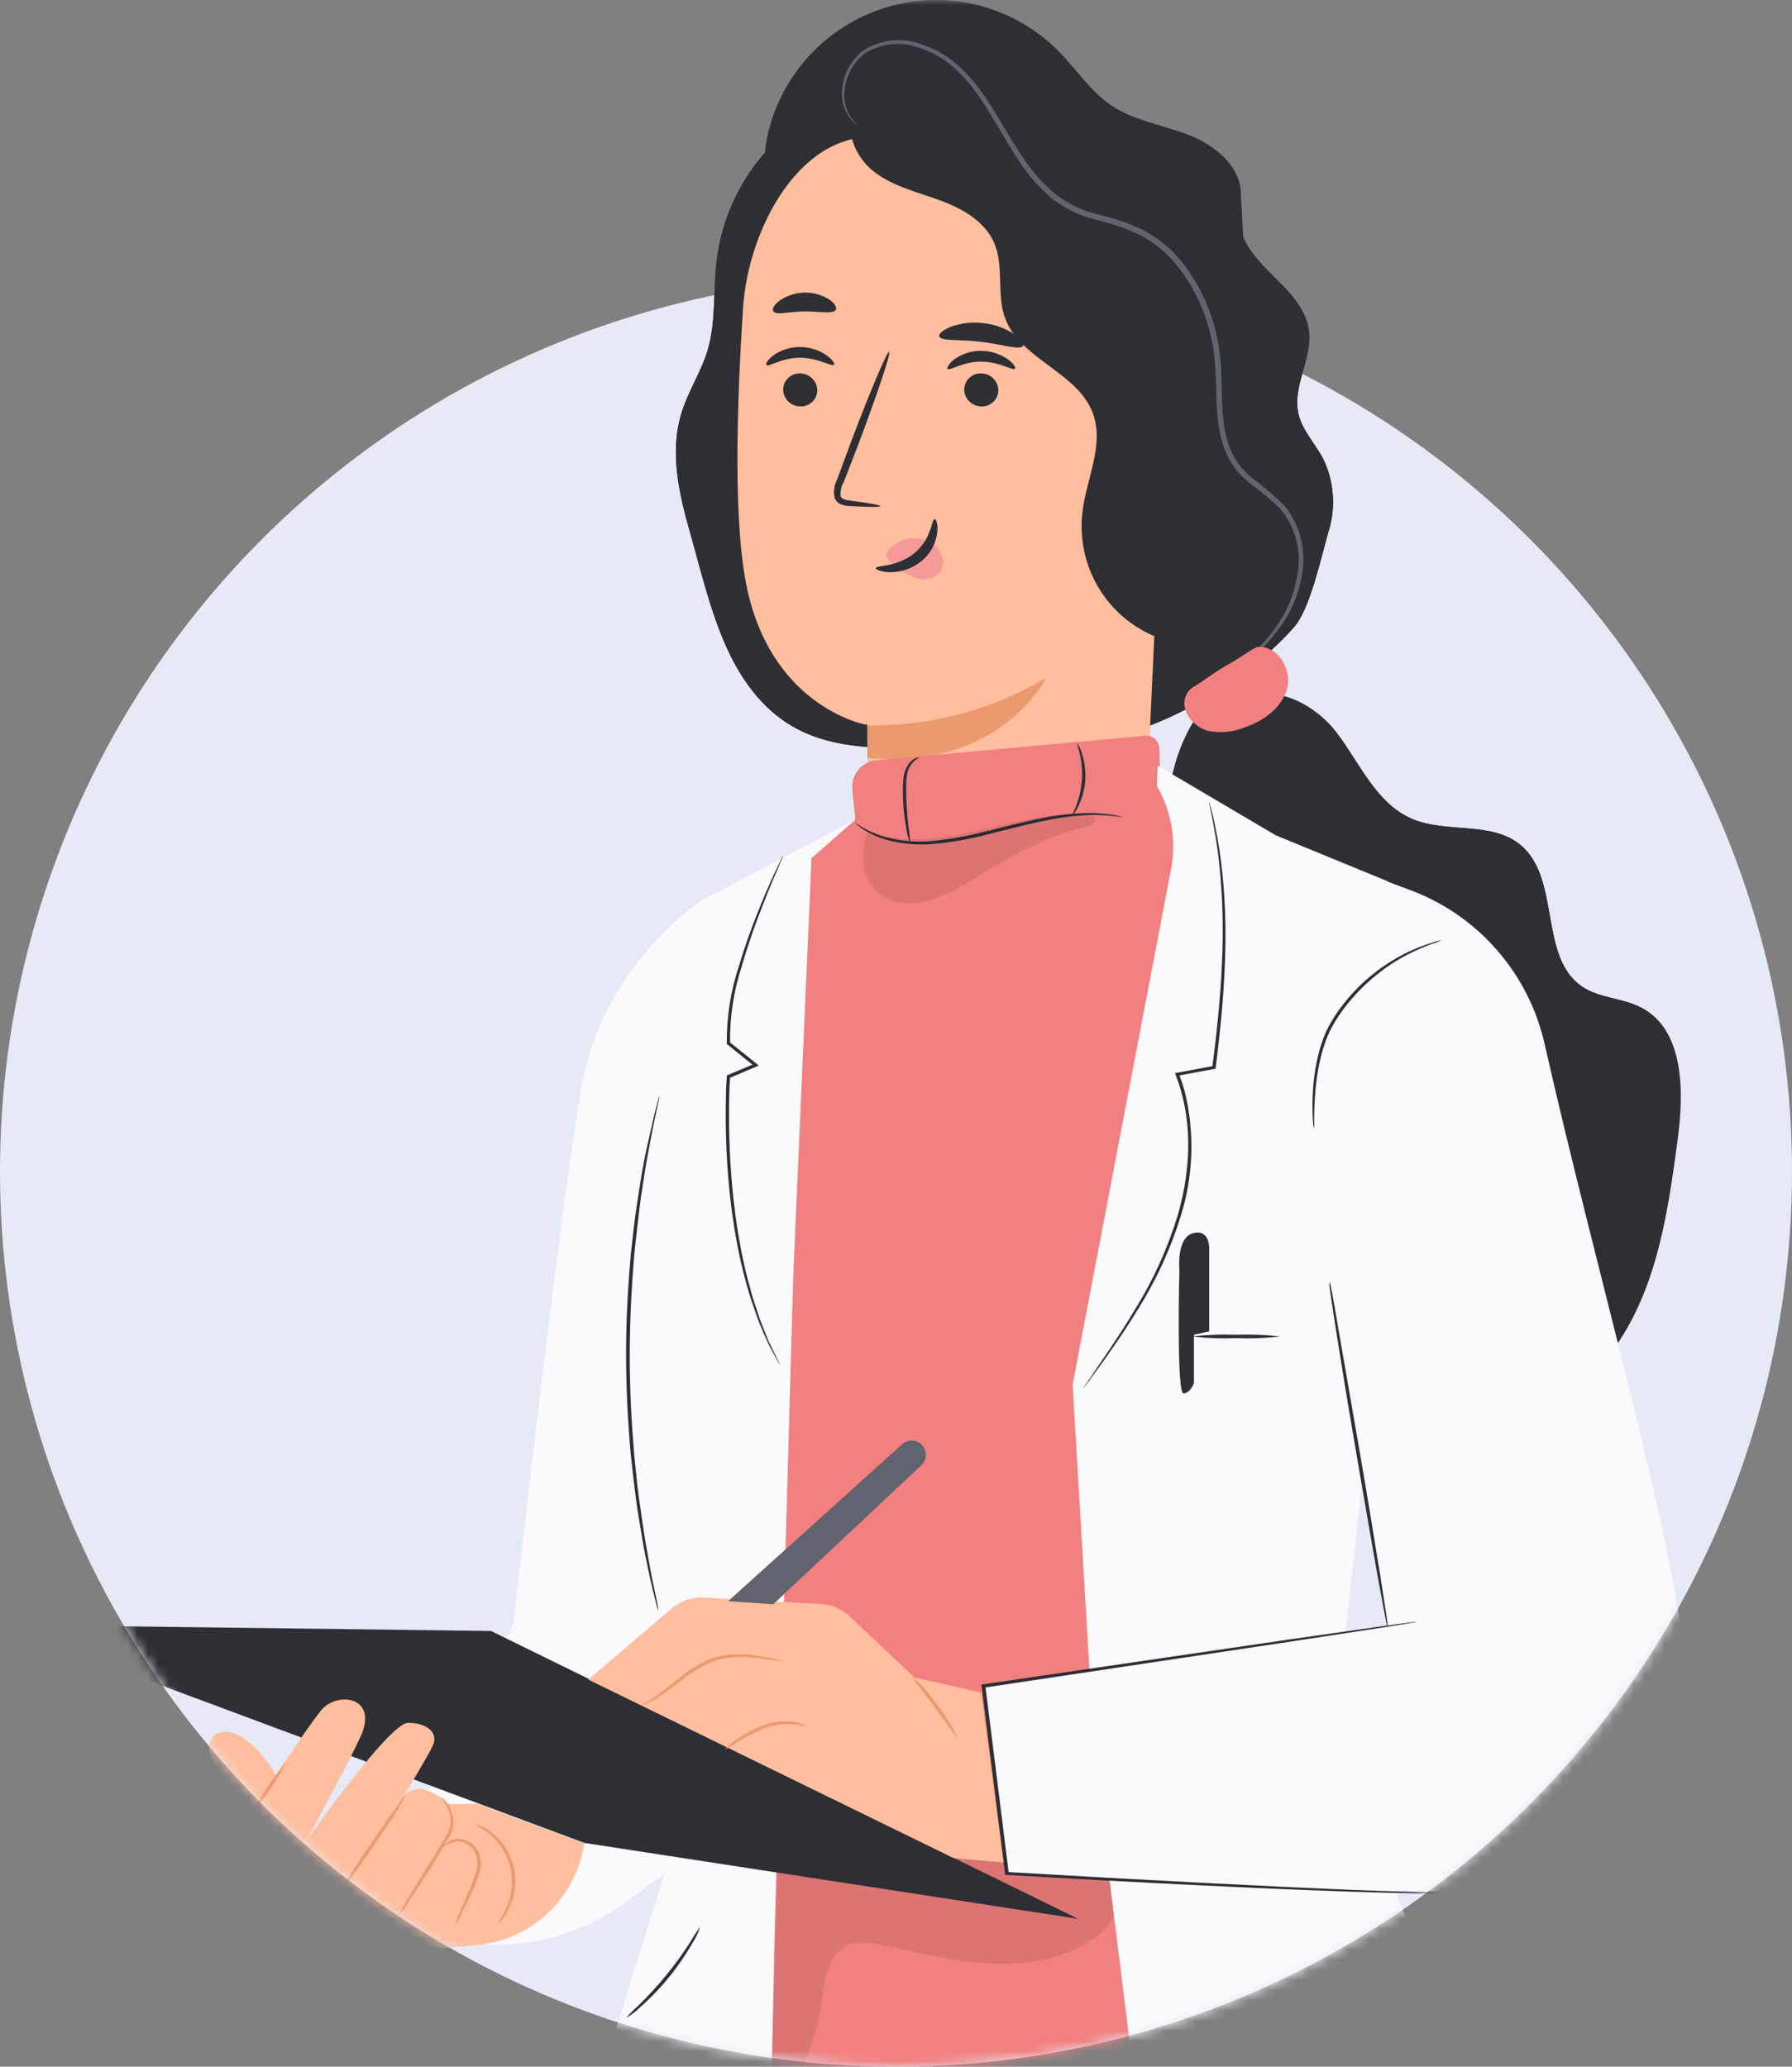<svg width="176" height="203" viewBox="0 0 176 203" fill="none" xmlns="http://www.w3.org/2000/svg">
<rect x="0" y="0" width="176" height="203" fill="#808080" stroke="none"/>
<ellipse cx="88" cy="115.083" rx="88" ry="87.917" fill="#E6EAF7"/>
<mask id="mask0" style="mask-type:alpha" maskUnits="userSpaceOnUse" x="0" y="27" width="176" height="176">
<ellipse cx="88" cy="115.083" rx="88" ry="87.917" fill="white"/>
</mask>
<g mask="url(#mask0)">
<path d="M121.88 19.213C121.956 16.439 119.413 14.301 116.82 13.283C114.226 12.264 111.405 11.883 109.115 10.337C107.091 8.962 105.731 6.824 104.017 5.081C101.901 2.925 99.254 1.374 96.346 0.586C93.438 -0.201 90.374 -0.195 87.469 0.602C84.564 1.399 81.922 2.96 79.814 5.123C77.707 7.287 76.209 9.976 75.476 12.914C74.495 16.858 75.166 21.522 78.259 24.15C81.852 27.192 87.172 26.517 91.77 25.569C96.369 24.621 101.581 23.66 105.421 26.403C107.736 28.044 109.064 30.71 110.481 33.179C111.898 35.648 113.644 38.161 116.351 39.09C119.059 40.019 122.677 38.416 122.772 35.571" fill="#F28080"/>
<path d="M121.697 20.734C121.393 23.056 123.063 25.137 124.727 26.778C126.391 28.42 128.269 30.157 128.567 32.505C128.908 35.222 126.935 37.894 127.51 40.573C127.871 42.272 129.187 43.576 129.984 45.122C131.04 47.347 131.214 49.893 130.471 52.242C129.787 54.584 128.693 59.807 127.074 61.627C122.602 66.654 115.485 70.993 108.951 72.501C102.417 74.009 95.623 74.022 88.931 73.608C83.453 73.271 77.146 73.526 72.579 65.941C70.213 62.009 69.043 56.792 67.791 52.376C66.703 48.558 65.766 44.505 66.892 40.713C67.525 38.511 68.872 36.545 69.517 34.35C70.327 31.589 70.03 28.624 70.353 25.779C70.705 22.668 71.791 19.686 73.52 17.082C75.249 14.477 77.572 12.326 80.294 10.807C83.016 9.288 86.06 8.444 89.172 8.347C92.284 8.25 95.374 8.902 98.185 10.248" fill="#2D2F34"/>
<path d="M72.977 30.259C73.489 22.35 78.721 12.653 86.558 13.506L111.013 19.779C112.16 19.906 113.219 20.46 113.981 21.333C114.743 22.206 115.153 23.333 115.13 24.494L112.379 83.846L112.55 83.878C112.55 83.878 106.977 100.618 90.802 95.509C87.595 94.491 86.128 90.966 85.495 87.333H85.331C85.331 86.9 85.331 86.499 85.331 86.06C85.016 83.354 84.984 80.623 85.236 77.91C85.192 73.119 85.198 71.159 85.192 71.203C85.185 71.248 75.147 69.498 73.097 56.308C72.053 49.799 72.408 39.046 72.977 30.259Z" fill="#FFBE9D"/>
<path d="M76.918 38.206C76.911 38.646 77.076 39.072 77.377 39.392C77.679 39.712 78.093 39.901 78.531 39.917C78.745 39.935 78.96 39.909 79.164 39.841C79.368 39.774 79.556 39.666 79.719 39.525C79.88 39.383 80.013 39.21 80.108 39.017C80.202 38.823 80.258 38.612 80.27 38.397C80.276 37.955 80.109 37.529 79.807 37.209C79.504 36.89 79.09 36.701 78.651 36.685C78.438 36.667 78.223 36.693 78.019 36.761C77.816 36.828 77.628 36.936 77.466 37.078C77.305 37.219 77.173 37.392 77.079 37.586C76.985 37.78 76.93 37.99 76.918 38.206Z" fill="#2D2F34"/>
<path d="M75.28 35.858C75.489 36.081 76.766 35.132 78.576 35.139C80.385 35.145 81.738 36.061 81.909 35.839C82.004 35.743 81.789 35.342 81.213 34.922C80.434 34.372 79.503 34.08 78.55 34.089C77.609 34.081 76.689 34.375 75.925 34.929C75.368 35.361 75.172 35.756 75.28 35.858Z" fill="#2D2F34"/>
<path d="M94.699 38.206C94.694 38.647 94.86 39.073 95.162 39.393C95.465 39.712 95.88 39.901 96.318 39.917C96.532 39.935 96.747 39.909 96.95 39.841C97.154 39.774 97.342 39.666 97.503 39.524C97.665 39.383 97.797 39.21 97.891 39.016C97.985 38.822 98.04 38.612 98.052 38.397C98.058 37.956 97.893 37.53 97.592 37.21C97.29 36.89 96.876 36.701 96.438 36.685C96.224 36.667 96.009 36.692 95.805 36.759C95.6 36.826 95.411 36.934 95.249 37.075C95.087 37.217 94.955 37.39 94.86 37.584C94.766 37.779 94.711 37.99 94.699 38.206Z" fill="#2D2F34"/>
<path d="M93.067 36.233C93.275 36.456 94.553 35.514 96.362 35.52C98.171 35.527 99.493 36.443 99.69 36.22C99.784 36.119 99.576 35.724 98.994 35.298C98.212 34.752 97.282 34.461 96.331 34.464C95.391 34.459 94.473 34.756 93.712 35.31C93.155 35.737 92.966 36.163 93.067 36.233Z" fill="#2D2F34"/>
<path d="M86.47 49.716C86.47 49.614 85.356 49.417 83.534 49.175C83.073 49.13 82.636 49.035 82.554 48.717C82.517 48.237 82.628 47.757 82.87 47.343L84.243 43.805C86.141 38.772 87.532 34.63 87.33 34.56C87.127 34.49 85.432 38.498 83.534 43.538C83.071 44.776 82.632 45.962 82.219 47.094C81.925 47.653 81.838 48.297 81.972 48.914C82.039 49.078 82.142 49.224 82.274 49.342C82.405 49.46 82.562 49.547 82.731 49.595C82.987 49.666 83.25 49.704 83.516 49.709C85.325 49.811 86.463 49.824 86.47 49.716Z" fill="#2D2F34"/>
<path d="M85.173 71.254C91.346 71.362 97.428 69.743 102.739 66.577C102.739 66.577 98.311 75.695 85.186 74.436L85.173 71.254Z" fill="#EB996E"/>
<path d="M87.229 54.106C87.573 53.671 88.023 53.331 88.534 53.12C89.046 52.908 89.602 52.831 90.151 52.897C90.551 52.933 90.94 53.05 91.293 53.242C91.647 53.433 91.958 53.695 92.207 54.011C92.445 54.315 92.585 54.685 92.609 55.072C92.632 55.458 92.539 55.843 92.34 56.174C92.051 56.503 91.669 56.736 91.246 56.843C90.823 56.95 90.377 56.925 89.968 56.772C89.115 56.465 88.33 55.992 87.659 55.379C87.455 55.237 87.28 55.055 87.147 54.844C87.083 54.742 87.049 54.624 87.049 54.504C87.049 54.383 87.083 54.265 87.147 54.163" fill="#F28080"/>
<path d="M91.79 50.988C91.499 50.988 91.493 52.948 89.804 54.342C88.115 55.735 86.008 55.519 86.008 55.799C86.008 55.92 86.476 56.181 87.356 56.206C88.506 56.226 89.626 55.836 90.518 55.105C91.374 54.404 91.925 53.395 92.055 52.293C92.144 51.466 91.929 50.976 91.79 50.988Z" fill="#2D2F34"/>
<path d="M92.251 33.045C92.428 33.542 94.237 33.313 96.356 33.574C98.476 33.834 100.196 34.42 100.481 33.981C100.607 33.771 100.31 33.3 99.614 32.823C98.7 32.219 97.654 31.848 96.565 31.741C95.48 31.605 94.379 31.732 93.352 32.11C92.574 32.428 92.182 32.81 92.251 33.045Z" fill="#2D2F34"/>
<path d="M75.956 30.589C76.279 31.003 77.525 30.589 79.024 30.589C80.523 30.589 81.788 30.869 82.086 30.443C82.212 30.233 82.01 29.807 81.453 29.425C80.71 28.953 79.844 28.714 78.965 28.739C78.086 28.764 77.235 29.052 76.519 29.565C75.994 29.966 75.805 30.392 75.956 30.589Z" fill="#2D2F34"/>
<path d="M120.166 63.167C118.355 63.534 116.483 63.463 114.705 62.958C112.927 62.453 111.294 61.53 109.941 60.265C108.588 59 107.554 57.429 106.924 55.682C106.294 53.935 106.087 52.062 106.319 50.219C106.724 46.98 108.463 43.684 107.344 40.617C105.87 36.564 100.221 35.317 98.722 31.27C97.849 28.923 98.633 26.18 97.647 23.871C96.717 21.701 94.452 20.454 92.245 19.652C90.037 18.85 87.678 18.297 85.824 16.852C83.971 15.408 82.82 12.672 84.015 10.642C93.805 11.822 103.42 14.171 112.657 17.642C114.802 18.443 117.047 19.41 118.312 21.326C119.653 23.349 119.577 25.964 119.476 28.395L117.825 63.911" fill="#2D2F34"/>
<path d="M119.343 67.697C119.343 67.697 119.425 67.659 119.558 67.563L120.14 67.118C120.646 66.717 121.405 66.125 122.31 65.305C123.442 64.325 124.474 63.233 125.39 62.047C126.644 60.469 127.488 58.601 127.845 56.613C128.096 55.404 128.075 54.153 127.783 52.953C127.49 51.752 126.934 50.633 126.156 49.678C125.205 48.727 124.184 47.851 123.101 47.056C122.01 46.225 121.182 45.093 120.716 43.798C119.748 41.113 120.178 38.002 119.805 34.821C119.434 31.502 118.146 28.354 116.086 25.735C115.024 24.415 113.701 23.332 112.202 22.553C110.73 21.88 109.193 21.36 107.616 21.001C106.147 20.629 104.774 19.948 103.586 19.003C102.47 18.062 101.487 16.973 100.664 15.764C99.019 13.41 97.798 10.903 96.236 8.81C95.496 7.785 94.628 6.859 93.655 6.055C92.742 5.317 91.705 4.748 90.594 4.375C89.644 4.01 88.623 3.874 87.612 3.975C86.601 4.077 85.627 4.414 84.768 4.96C84.164 5.432 83.667 6.028 83.31 6.708C82.953 7.388 82.745 8.137 82.699 8.905C82.621 9.878 82.902 10.845 83.49 11.622C83.641 11.819 83.82 11.993 84.021 12.137C84.086 12.194 84.159 12.241 84.236 12.277C84.183 12.211 84.124 12.149 84.059 12.093C83.879 11.933 83.72 11.751 83.585 11.552C83.068 10.781 82.843 9.848 82.952 8.924C83.012 8.198 83.224 7.493 83.574 6.854C83.924 6.216 84.404 5.66 84.983 5.221C85.802 4.722 86.726 4.421 87.681 4.342C88.636 4.262 89.596 4.406 90.486 4.763C91.546 5.13 92.534 5.684 93.402 6.398C94.334 7.193 95.167 8.099 95.882 9.096C97.4 11.151 98.595 13.658 100.265 16.095C101.109 17.352 102.122 18.485 103.276 19.461C104.501 20.437 105.918 21.141 107.432 21.529C108.975 21.883 110.478 22.395 111.917 23.056C113.349 23.806 114.611 24.846 115.624 26.11C117.621 28.64 118.875 31.681 119.242 34.891C119.628 37.964 119.185 41.126 120.216 43.983C120.714 45.361 121.591 46.569 122.746 47.463C123.813 48.236 124.821 49.087 125.764 50.008C126.506 50.909 127.039 51.964 127.324 53.098C127.608 54.232 127.637 55.416 127.408 56.562C127.085 58.492 126.294 60.313 125.106 61.862C124.214 63.048 123.217 64.149 122.126 65.152C121.235 65.992 120.513 66.609 120.033 67.061C119.79 67.258 119.56 67.471 119.343 67.697Z" fill="#5F646F"/>
<path d="M121.741 69.338C124.435 66.717 129.034 68.995 131.299 71.998C133.563 75.001 135.163 78.883 138.598 80.397C142.033 81.911 146.492 80.607 149.352 83.012C153.324 86.333 151.091 94.026 155.393 96.915C157.094 98.06 159.346 98.022 161.168 98.963C165.463 101.19 165.412 107.286 164.748 112.103C163.843 118.879 162.819 125.878 159.112 131.604C155.405 137.331 148.188 141.333 141.774 139.132C135.606 137.013 132.437 130.319 129.926 124.268C126.459 115.878 122.989 107.507 119.514 99.154C117.509 94.312 115.478 89.394 114.827 84.189C114.175 78.984 115.048 73.373 118.344 69.288" fill="#2D2F34"/>
<path d="M123.468 63.561C125.422 63.326 126.921 65.737 126.403 67.653C125.884 69.568 124.062 70.834 122.196 71.47C121.166 71.882 120.047 72.011 118.951 71.846C118.404 71.76 117.888 71.531 117.456 71.181C117.024 70.832 116.691 70.374 116.491 69.854C116.285 69.406 116.265 68.894 116.433 68.43C116.601 67.967 116.945 67.589 117.389 67.379C118.654 66.571 119.432 65.935 120.45 65.368C122.006 64.509 121.912 64.395 123.468 63.529" fill="#F28080"/>
<path d="M78.41 84.781L86.014 78.984L114.675 77.139L115.826 81.008L106.502 139.52L113.859 209.332H73.875L78.41 84.781Z" fill="#F28080"/>
<g opacity="0.3">
<path opacity="0.3" d="M109.097 184.568C108.179 183.582 106.68 182.233 105.346 182.201C95.769 181.991 85.996 181.03 76.419 180.814L75.653 209.345C77.943 205.285 80.113 201.073 80.714 196.428C80.98 194.405 81.347 191.974 83.149 191.122C84.187 190.632 85.407 190.823 86.527 191.052C89.987 191.739 93.422 192.636 96.939 192.859C100.456 193.081 104.144 192.56 107.098 190.625C108.147 190.003 108.991 189.085 109.527 187.985C109.782 187.432 109.877 186.819 109.801 186.214C109.725 185.61 109.481 185.039 109.097 184.568Z" fill="black"/>
</g>
<path d="M84.609 85.964L83.718 77.597C83.681 77.247 83.714 76.892 83.815 76.555C83.915 76.217 84.082 75.903 84.304 75.631C84.527 75.358 84.801 75.133 85.111 74.969C85.421 74.804 85.76 74.702 86.109 74.671L112.486 72.272C112.655 72.259 112.825 72.28 112.985 72.334C113.146 72.388 113.294 72.474 113.42 72.587C113.547 72.7 113.65 72.837 113.723 72.99C113.797 73.144 113.838 73.311 113.846 73.481L114.144 83.438L106.502 96.476L98.652 98.989H89.05L83.528 93.059L84.609 85.964Z" fill="#F28080"/>
<path d="M110.247 80.244C109.893 80.229 109.54 80.193 109.191 80.136C108.236 80.046 107.276 80.029 106.319 80.085C104.896 80.188 103.483 80.401 102.093 80.722C100.518 81.052 98.804 81.517 96.989 81.962C95.285 82.41 93.548 82.721 91.795 82.891C90.353 83.028 88.898 82.929 87.487 82.599C86.539 82.375 85.633 81.997 84.805 81.479C84.585 81.335 84.374 81.178 84.173 81.008C84.034 80.893 83.964 80.823 83.977 80.817C83.99 80.811 84.287 81.027 84.881 81.364C85.72 81.829 86.621 82.168 87.557 82.37C88.946 82.662 90.371 82.736 91.783 82.586C93.518 82.4 95.237 82.083 96.925 81.638C98.734 81.199 100.455 80.741 102.043 80.422C103.45 80.119 104.881 79.936 106.319 79.875C107.289 79.834 108.261 79.885 109.222 80.028C109.564 80.087 109.823 80.138 110 80.181C110.158 80.206 110.253 80.232 110.247 80.244Z" fill="#2D2F34"/>
<g opacity="0.3">
<path opacity="0.3" d="M85.236 81.561C84.528 83.515 84.509 85.933 85.945 87.428C87.109 88.65 88.987 88.955 90.638 88.624C92.273 88.201 93.824 87.499 95.224 86.55C98.855 84.38 102.549 82.128 106.674 81.205C106.944 81.173 107.201 81.065 107.414 80.893C107.463 80.847 107.502 80.792 107.529 80.73C107.556 80.668 107.57 80.601 107.57 80.534C107.57 80.466 107.556 80.4 107.529 80.338C107.502 80.276 107.463 80.22 107.414 80.174C107.31 80.113 107.192 80.08 107.072 80.079C103.422 79.71 99.798 80.715 96.224 81.555C92.65 82.395 88.823 82.936 85.375 81.682" fill="black"/>
</g>
<path d="M90.277 74.403C89.906 74.607 89.594 74.906 89.373 75.269C88.955 75.943 88.981 77.088 89.012 78.323C89.082 80.798 89.487 82.777 89.392 82.777C89.207 82.374 89.086 81.945 89.031 81.504C88.831 80.455 88.715 79.391 88.683 78.323C88.66 77.731 88.673 77.138 88.721 76.548C88.757 76.049 88.913 75.566 89.177 75.141C89.357 74.854 89.613 74.623 89.917 74.473C90.138 74.384 90.271 74.384 90.277 74.403Z" fill="#2D2F34"/>
<path d="M97.248 81.676C97.255 80.325 97.192 78.974 97.058 77.629C96.755 75.409 96.021 73.722 96.122 73.684C96.362 74.009 96.544 74.373 96.66 74.76C97.005 75.669 97.249 76.615 97.387 77.579C97.524 78.544 97.552 79.521 97.469 80.493C97.463 80.897 97.388 81.297 97.248 81.676Z" fill="#F28080"/>
<path d="M105.743 72.978C105.978 73.267 106.148 73.603 106.243 73.964C106.529 74.818 106.647 75.719 106.591 76.618C106.531 77.519 106.294 78.399 105.895 79.207C105.753 79.554 105.537 79.865 105.263 80.117C105.835 79.028 106.174 77.829 106.255 76.598C106.337 75.368 106.161 74.135 105.737 72.978H105.743Z" fill="#2D2F34"/>
<path d="M68.752 88.548C68.752 88.548 59.757 94.605 57.366 105.549C55.506 114.152 50.408 159.594 50.408 159.594L41.495 177.041L47.315 190.963C52.298 191.317 57.247 189.896 61.294 186.948L65.21 184.085L72.389 173.376L68.752 88.548Z" fill="#FAFAFC"/>
<path d="M83.996 80.518L68.751 88.548L65.152 100.44L61.945 134.92L67.98 175.342L57.391 209.211L75.653 209.345L76.089 189.493L77.911 125.229L79.701 84.291L83.996 80.518Z" fill="#FAFAFC"/>
<path d="M76.615 134.092C76.507 133.939 76.412 133.777 76.33 133.609L75.571 132.203C75.255 131.566 74.939 130.79 74.553 129.887C74.369 129.428 74.211 128.926 74.028 128.398C73.844 127.87 73.642 127.31 73.484 126.712C72.048 121.946 71.099 115.068 71.301 107.483C71.301 106.898 71.346 106.319 71.384 105.74V105.638L71.478 105.6L74.148 104.467L74.11 104.747L71.441 102.59L71.384 102.546V102.482C71.358 99.876 71.768 97.284 72.598 94.815C73.269 92.569 74.002 90.635 74.648 89.044C75.293 87.453 75.856 86.213 76.254 85.373C76.457 84.946 76.615 84.622 76.722 84.412C76.774 84.299 76.836 84.19 76.906 84.087C76.875 84.207 76.831 84.322 76.773 84.431L76.349 85.417C75.982 86.27 75.451 87.523 74.831 89.12C74.211 90.717 73.503 92.652 72.858 94.891C72.059 97.332 71.668 99.888 71.7 102.457L71.637 102.348L74.312 104.493L74.521 104.665L74.274 104.773L71.605 105.905L71.706 105.765C71.668 106.332 71.643 106.911 71.624 107.496C71.428 115.049 72.332 121.895 73.705 126.642C73.851 127.246 74.047 127.8 74.218 128.328C74.388 128.856 74.54 129.365 74.724 129.823C75.097 130.726 75.356 131.522 75.685 132.145L76.381 133.577C76.47 133.743 76.549 133.915 76.615 134.092Z" fill="#2D2F34"/>
<path d="M64.646 158.233C64.589 158.07 64.54 157.904 64.501 157.736C64.412 157.376 64.292 156.892 64.14 156.286C63.982 155.649 63.805 154.886 63.628 153.989C63.451 153.092 63.217 152.08 63.04 150.916C62.863 149.751 62.622 148.523 62.452 147.174C62.281 145.825 62.11 144.375 61.952 142.854C61.673 139.8 61.49 136.434 61.49 132.896C61.49 129.358 61.699 125.993 61.983 122.945C62.154 121.424 62.3 119.973 62.508 118.625C62.717 117.276 62.901 116.022 63.103 114.883C63.305 113.744 63.52 112.72 63.736 111.816C63.951 110.913 64.102 110.143 64.261 109.519C64.419 108.896 64.533 108.431 64.627 108.075C64.664 107.904 64.713 107.736 64.773 107.572C64.761 107.746 64.733 107.919 64.691 108.088L64.387 109.545C64.248 110.181 64.077 110.951 63.919 111.855C63.761 112.758 63.533 113.763 63.362 114.928C63.192 116.092 62.97 117.314 62.812 118.663C62.654 120.012 62.477 121.456 62.319 122.97C62.053 126.018 61.863 129.371 61.85 132.903C61.838 136.434 62.028 139.781 62.281 142.828C62.439 144.343 62.565 145.794 62.755 147.136C62.945 148.479 63.116 149.738 63.299 150.877C63.483 152.016 63.679 153.047 63.837 153.951C63.995 154.854 64.159 155.63 64.299 156.26C64.438 156.89 64.526 157.355 64.596 157.717C64.631 157.887 64.648 158.06 64.646 158.233Z" fill="#2D2F34"/>
<path d="M68.771 189.27C68.592 189.816 68.344 190.336 68.031 190.816C67.347 192.014 66.567 193.153 65.696 194.221C64.828 195.29 63.871 196.284 62.837 197.192C62.429 197.594 61.972 197.942 61.477 198.229C61.849 197.799 62.251 197.395 62.679 197.02C63.655 196.069 64.578 195.064 65.443 194.011C66.301 192.951 67.1 191.845 67.835 190.696C68.113 190.199 68.426 189.723 68.771 189.27Z" fill="#2D2F34"/>
<path d="M138.845 87.561C142.048 88.813 144.896 90.837 147.14 93.456C149.383 96.074 150.953 99.206 151.711 102.578C156.702 124.695 165.235 154.116 165.374 163.616C165.539 175.705 160.314 183.976 153.425 185.504C147.998 186.712 98.823 184.002 98.823 184.002L96.52 165.55L136.372 159.652L130.919 129.059L136.315 86.607L138.845 87.561Z" fill="#FAFAFC"/>
<path d="M136.315 86.575L125.302 82.051L113.694 75.205L113.625 77.209C115.05 79.657 115.547 82.541 115.023 85.328L105.345 136.014L107.533 173.052L112.031 209.319H146.954L130.919 171.365L136.58 120.215L136.315 86.575Z" fill="#FAFAFC"/>
<path d="M146.518 185.815L146.277 185.847L145.575 185.917C144.943 185.981 144.038 185.974 142.849 186.006C140.483 186.006 137.042 185.955 132.759 185.815C124.201 185.529 112.29 184.95 98.835 184.167H98.703V184.027C98.431 181.832 98.14 179.516 97.849 177.168C97.349 173.192 96.868 169.31 96.406 165.601V165.442H96.558L126.972 160.988L135.903 159.715L138.301 159.391L138.933 159.308H139.148L138.94 159.353L138.307 159.461L135.916 159.843L127.003 161.211L96.641 165.773L96.773 165.588C97.242 169.304 97.728 173.179 98.222 177.156C98.519 179.51 98.804 181.826 99.076 184.021L98.924 183.881C112.372 184.67 124.29 185.287 132.842 185.637C137.118 185.803 140.553 185.898 142.918 185.93C144.101 185.93 145.025 185.93 145.638 185.892L146.34 185.854L146.518 185.815Z" fill="#2D2F34"/>
<path d="M130.597 125.929C130.642 126.039 130.672 126.154 130.685 126.272C130.736 126.533 130.799 126.852 130.875 127.252C131.04 128.15 131.261 129.378 131.508 130.873C132.045 133.978 132.773 138.184 133.583 142.835C134.392 147.486 135.05 151.704 135.569 154.816C135.803 156.317 135.993 157.545 136.132 158.449C136.189 158.85 136.233 159.181 136.271 159.442C136.285 159.558 136.285 159.675 136.271 159.792C136.223 159.684 136.191 159.571 136.176 159.454C136.125 159.193 136.062 158.869 135.98 158.474C135.815 157.571 135.588 156.349 135.309 154.854C134.759 151.794 134.044 147.569 133.235 142.892C132.425 138.215 131.742 133.984 131.255 130.911C131.027 129.409 130.837 128.175 130.698 127.271C130.647 126.873 130.603 126.542 130.565 126.279C130.563 126.161 130.574 126.044 130.597 125.929Z" fill="#2D2F34"/>
<path d="M118.762 78.793C118.762 78.793 118.762 78.838 118.806 78.921L118.907 79.29C118.99 79.621 119.129 80.098 119.262 80.734C119.648 82.534 119.926 84.354 120.097 86.187C120.355 88.953 120.424 91.734 120.305 94.51C120.198 97.691 119.869 101.171 119.394 104.881V104.995H119.281L115.656 105.67L115.776 105.447C115.985 106.007 116.194 106.605 116.358 107.222C117.355 111.277 117.212 115.531 115.947 119.509C114.945 122.737 113.524 125.817 111.722 128.671C110.216 131.127 108.862 133.011 107.926 134.315L106.832 135.804C106.718 135.963 106.617 136.084 106.541 136.186C106.512 136.234 106.476 136.277 106.433 136.313C106.433 136.313 106.433 136.262 106.516 136.167L106.781 135.766C107.034 135.397 107.414 134.888 107.819 134.239C108.723 132.915 110.052 131.013 111.519 128.55C113.28 125.699 114.67 122.633 115.656 119.426C116.7 115.818 117.193 111.53 116.042 107.337C115.882 106.746 115.692 106.165 115.473 105.593L115.403 105.409L115.599 105.371L119.198 104.703L119.066 104.843C119.546 101.146 119.894 97.659 120.014 94.503C120.148 91.746 120.103 88.983 119.882 86.232C119.733 84.402 119.486 82.582 119.141 80.779C119.028 80.142 118.901 79.659 118.844 79.328C118.813 79.175 118.787 79.054 118.768 78.953C118.756 78.9 118.754 78.847 118.762 78.793Z" fill="#2D2F34"/>
<path d="M118.762 130.771V122.697C118.762 122.697 118.863 120.705 117.193 121.125C115.523 121.545 115.833 124.695 115.833 124.695C115.833 124.695 115.523 136.981 116.25 136.879C116.978 136.777 117.262 135.829 117.262 135.829V131.102L118.762 130.771Z" fill="#2D2F34"/>
<path d="M125.707 131.274C124.278 131.441 122.837 131.496 121.399 131.439C119.961 131.496 118.521 131.441 117.092 131.274C118.521 131.11 119.961 131.055 121.399 131.108C122.837 131.055 124.277 131.11 125.707 131.274Z" fill="#2D2F34"/>
<path d="M141.59 92.359C141.301 92.496 141 92.608 140.692 92.696C139.874 92.99 139.075 93.337 138.301 93.733C135.75 95.054 133.537 96.951 131.836 99.275C131.355 99.93 130.931 100.626 130.571 101.356C130.259 102.046 130.005 102.761 129.812 103.494C129.485 104.744 129.274 106.022 129.18 107.312C129.091 108.412 129.072 109.316 129.066 109.933C129.085 110.255 129.085 110.578 129.066 110.9C128.987 110.597 128.944 110.285 128.939 109.971C128.889 109.092 128.889 108.21 128.939 107.331C129.002 106.021 129.195 104.721 129.515 103.449C129.706 102.694 129.962 101.958 130.28 101.248C130.649 100.498 131.083 99.783 131.577 99.11C133.302 96.741 135.578 94.834 138.206 93.555C138.996 93.172 139.814 92.853 140.654 92.601C140.957 92.488 141.271 92.407 141.59 92.359Z" fill="#2D2F34"/>
<path d="M-0.14 159.594L57.391 181.024L105.889 188.481L48.225 160.205L-0.14 159.594Z" fill="#2D2F34"/>
<path d="M24.479 182.705C24.017 179.612 22.974 176.636 21.405 173.936C21.066 173.428 20.802 172.873 20.621 172.288C20.53 171.996 20.512 171.686 20.568 171.386C20.625 171.085 20.753 170.803 20.943 170.564C21.683 169.756 23.031 170.112 23.942 170.723C25.785 172.073 27.144 173.989 27.813 176.182C28.472 178.36 28.896 180.602 29.078 182.87" fill="#FFBE9D"/>
<path d="M46.904 177.194H44.045C43.343 176.494 42.47 175.994 41.514 175.743C41.161 175.683 40.798 175.721 40.463 175.852C40.129 175.983 39.837 176.203 39.617 176.488C40.882 174.369 42.273 172.034 42.539 171.397C43.051 170.157 41.907 169.228 40.066 169.228C38.225 169.228 30.078 180.827 30.078 180.827C30.078 180.827 35.138 171.493 35.625 170.067C36.852 166.504 32.975 166.25 31.571 167.961C29.825 170.093 22.772 180.827 22.772 180.827C22.772 180.827 21.431 183.003 22.354 185.071C23.278 187.139 25.96 186.343 25.96 186.343C26 186.948 26.196 187.531 26.528 188.035C26.861 188.54 27.319 188.948 27.858 189.219C29.92 190.377 32.64 189.035 32.64 189.035L43.184 191.415L46.98 191.033C49.57 190.772 52 189.649 53.883 187.842C55.767 186.034 56.997 183.646 57.379 181.056L46.904 177.194Z" fill="#FFBE9D"/>
<path d="M39.812 176.322C39.933 176.398 38.547 178.613 36.713 181.273C35.802 182.602 34.961 183.818 34.335 184.645C34.026 185.125 33.67 185.573 33.272 185.981C33.514 185.463 33.806 184.971 34.145 184.511C34.721 183.627 35.53 182.411 36.441 181.082C37.352 179.752 38.187 178.536 38.794 177.696L39.528 176.685C39.612 176.556 39.707 176.434 39.812 176.322Z" fill="#EB996E"/>
<path d="M39.18 188.132C39.437 187.527 39.751 186.947 40.116 186.401C40.749 185.358 41.622 183.939 42.596 182.361C43.083 181.578 43.551 180.827 43.931 180.134C44.097 179.838 44.203 179.511 44.243 179.174C44.283 178.837 44.256 178.494 44.165 178.167C43.979 177.551 43.673 176.978 43.266 176.481C43.266 176.481 43.437 176.57 43.671 176.825C44.001 177.19 44.245 177.625 44.386 178.097C44.504 178.453 44.548 178.828 44.517 179.201C44.485 179.574 44.378 179.937 44.203 180.267C43.823 180.986 43.361 181.743 42.881 182.532C41.9 184.111 40.983 185.51 40.312 186.522C39.973 187.085 39.595 187.623 39.18 188.132Z" fill="#EB996E"/>
<path d="M44.715 189.188C44.821 188.614 45.011 188.058 45.278 187.54L46.031 185.809C46.344 185.121 46.602 184.408 46.802 183.678C46.898 183.329 46.917 182.964 46.86 182.607C46.802 182.25 46.668 181.91 46.467 181.61C46.263 181.371 46.005 181.185 45.714 181.069C45.47 180.943 45.203 180.868 44.93 180.846C44.531 180.906 44.146 181.042 43.798 181.247C43.666 181.331 43.52 181.391 43.367 181.425C43.367 181.425 43.488 181.304 43.734 181.132C43.887 181.028 44.046 180.933 44.209 180.846C44.431 180.719 44.676 180.638 44.93 180.611C45.24 180.618 45.545 180.687 45.828 180.814C46.164 180.937 46.464 181.143 46.701 181.412C46.941 181.745 47.103 182.128 47.175 182.532C47.248 182.936 47.228 183.352 47.118 183.748C46.917 184.502 46.644 185.235 46.303 185.936C46.005 186.573 45.721 187.152 45.486 187.635C45.257 188.166 44.999 188.685 44.715 189.188Z" fill="#EB996E"/>
<path d="M46.656 179.173C46.812 179.186 46.962 179.231 47.099 179.306C47.491 179.472 47.86 179.686 48.2 179.943C49.349 180.806 50.152 182.054 50.464 183.462C50.776 184.87 50.577 186.344 49.901 187.616C49.708 187.999 49.468 188.356 49.187 188.679C48.984 188.902 48.851 189.004 48.839 188.991C48.826 188.978 49.256 188.469 49.693 187.515C50.28 186.276 50.438 184.876 50.141 183.536C49.844 182.197 49.109 180.997 48.054 180.127C47.606 179.783 47.14 179.464 46.656 179.173Z" fill="#EB996E"/>
<path d="M28.122 173.083C27.42 174.412 26.623 175.688 25.737 176.901C24.947 178.198 24.061 179.434 23.087 180.598C23.785 179.268 24.58 177.992 25.465 176.78C26.259 175.484 27.147 174.248 28.122 173.083Z" fill="#EB996E"/>
<path d="M96.375 166.262L89.796 164.767L83.471 158.78C82.701 158.054 81.703 157.622 80.65 157.558L69.156 156.922C68.006 156.85 66.872 157.229 65.993 157.978L57.77 164.977L93.642 182.507L98.563 182.946L96.375 166.262Z" fill="#FFBE9D"/>
<path d="M76.886 163.177C76.886 163.227 76.039 163.075 74.672 162.897C73.306 162.718 71.358 162.559 69.466 163.444C68.586 163.871 67.755 164.394 66.987 165.003C66.259 165.55 65.608 166.059 65.032 166.447C64.581 166.762 64.105 167.041 63.609 167.281C63.433 167.378 63.243 167.449 63.046 167.491C63.046 167.44 63.799 167.09 64.899 166.256C65.45 165.849 66.082 165.321 66.797 164.755C67.576 164.12 68.425 163.578 69.327 163.138C70.253 162.728 71.251 162.511 72.262 162.502C73.078 162.489 73.894 162.553 74.698 162.693C75.387 162.801 75.963 162.928 76.304 163.024C76.506 163.041 76.703 163.093 76.886 163.177Z" fill="#EB996E"/>
<path d="M79.246 169.616C79.246 169.667 78.778 169.457 77.981 169.38C76.978 169.288 75.967 169.429 75.027 169.794C74.08 170.166 73.173 170.633 72.319 171.187C71.972 171.442 71.596 171.655 71.2 171.824C71.489 171.503 71.821 171.225 72.187 170.996C73.024 170.374 73.941 169.867 74.913 169.488C75.899 169.105 76.968 168.989 78.012 169.151C78.459 169.184 78.887 169.346 79.246 169.616Z" fill="#EB996E"/>
<path d="M94.041 170.685C93.959 170.736 93.035 169.349 91.814 167.707C90.593 166.065 89.543 164.774 89.613 164.71C90.547 165.535 91.374 166.476 92.074 167.51C92.862 168.479 93.523 169.546 94.041 170.685Z" fill="#EB996E"/>
<path d="M75.938 157.577L90.486 143.929C90.635 143.791 90.751 143.621 90.828 143.432C90.905 143.243 90.939 143.04 90.93 142.837C90.92 142.633 90.866 142.434 90.772 142.253C90.678 142.073 90.546 141.915 90.385 141.791C90.127 141.592 89.808 141.491 89.484 141.503C89.159 141.516 88.849 141.643 88.608 141.861L71.529 157.272" fill="#FF725E"/>
<path d="M75.938 157.577L90.486 143.929C90.635 143.791 90.751 143.621 90.828 143.432C90.905 143.243 90.939 143.04 90.93 142.837C90.92 142.633 90.866 142.434 90.772 142.253C90.678 142.073 90.546 141.915 90.385 141.791C90.127 141.592 89.808 141.491 89.484 141.503C89.159 141.516 88.849 141.643 88.608 141.861L71.529 157.272" fill="#5F646F"/>
</g>
<mask id="mask1" style="mask-type:alpha" maskUnits="userSpaceOnUse" x="50" y="0" width="120" height="102">
<rect x="50.674" width="118.391" height="101.532" fill="white"/>
</mask>
<g mask="url(#mask1)">
<path d="M121.88 19.213C121.956 16.439 119.413 14.301 116.819 13.283C114.226 12.264 111.405 11.883 109.115 10.337C107.091 8.962 105.731 6.824 104.016 5.081C101.901 2.925 99.254 1.374 96.346 0.586C93.438 -0.201 90.374 -0.195 87.469 0.602C84.564 1.399 81.922 2.96 79.814 5.123C77.706 7.287 76.209 9.976 75.475 12.914C74.495 16.858 75.166 21.522 78.259 24.15C81.852 27.192 87.171 26.517 91.77 25.569C96.369 24.621 101.581 23.66 105.421 26.403C107.736 28.044 109.064 30.71 110.481 33.179C111.898 35.648 113.644 38.161 116.351 39.09C119.059 40.019 122.677 38.416 122.772 35.571" fill="#2D2F34"/>
<path d="M121.697 20.734C121.393 23.056 123.063 25.137 124.727 26.778C126.391 28.42 128.269 30.157 128.567 32.505C128.908 35.222 126.935 37.894 127.51 40.573C127.871 42.272 129.186 43.576 129.983 45.122C131.04 47.347 131.214 49.893 130.471 52.242C129.787 54.584 128.693 59.807 127.074 61.627C122.602 66.654 115.485 70.993 108.951 72.501C102.417 74.009 95.623 74.022 88.93 73.608C83.453 73.271 77.146 73.526 72.579 65.941C70.213 62.009 69.043 56.792 67.79 52.376C66.703 48.558 65.766 44.505 66.892 40.713C67.525 38.511 68.872 36.545 69.517 34.35C70.327 31.589 70.03 28.624 70.352 25.779C70.705 22.668 71.791 19.686 73.52 17.082C75.249 14.477 77.571 12.326 80.294 10.807C83.016 9.288 86.06 8.444 89.172 8.347C92.284 8.25 95.374 8.902 98.185 10.248" fill="#2D2F34"/>
<path d="M72.977 30.259C73.489 22.35 78.72 12.653 86.558 13.506L111.012 19.779C112.16 19.906 113.219 20.46 113.981 21.333C114.743 22.206 115.153 23.333 115.13 24.494L112.379 83.846L112.55 83.878C112.55 83.878 106.977 100.618 90.802 95.509C87.595 94.491 86.128 90.966 85.495 87.333H85.331C85.331 86.9 85.331 86.499 85.331 86.06C85.016 83.354 84.984 80.623 85.236 77.91C85.192 73.119 85.198 71.159 85.192 71.203C85.185 71.248 75.147 69.498 73.097 56.308C72.053 49.799 72.407 39.046 72.977 30.259Z" fill="#FFBE9D"/>
<path d="M76.918 38.206C76.911 38.646 77.076 39.072 77.377 39.392C77.679 39.712 78.093 39.901 78.531 39.917C78.745 39.935 78.96 39.909 79.164 39.841C79.368 39.774 79.556 39.666 79.718 39.525C79.88 39.383 80.013 39.21 80.108 39.017C80.202 38.823 80.258 38.612 80.27 38.397C80.276 37.955 80.109 37.529 79.807 37.209C79.504 36.89 79.09 36.701 78.651 36.685C78.438 36.667 78.223 36.693 78.019 36.761C77.816 36.828 77.627 36.936 77.466 37.078C77.305 37.219 77.173 37.392 77.079 37.586C76.984 37.78 76.93 37.99 76.918 38.206Z" fill="#2D2F34"/>
<path d="M75.28 35.858C75.489 36.081 76.766 35.132 78.575 35.139C80.385 35.145 81.738 36.061 81.909 35.839C82.004 35.743 81.789 35.342 81.213 34.922C80.434 34.372 79.502 34.08 78.55 34.089C77.609 34.081 76.689 34.375 75.925 34.929C75.368 35.361 75.172 35.756 75.28 35.858Z" fill="#2D2F34"/>
<path d="M94.699 38.206C94.694 38.647 94.86 39.073 95.162 39.393C95.465 39.712 95.88 39.901 96.318 39.917C96.532 39.935 96.747 39.909 96.95 39.841C97.154 39.774 97.342 39.666 97.503 39.524C97.665 39.383 97.796 39.21 97.891 39.016C97.985 38.822 98.039 38.612 98.051 38.397C98.058 37.956 97.893 37.53 97.592 37.21C97.29 36.89 96.876 36.701 96.438 36.685C96.224 36.667 96.009 36.692 95.804 36.759C95.6 36.826 95.411 36.934 95.249 37.075C95.087 37.217 94.955 37.39 94.86 37.584C94.766 37.779 94.711 37.99 94.699 38.206Z" fill="#2D2F34"/>
<path d="M93.067 36.233C93.275 36.456 94.553 35.514 96.362 35.52C98.171 35.527 99.493 36.443 99.689 36.22C99.784 36.119 99.576 35.724 98.994 35.298C98.212 34.752 97.282 34.461 96.331 34.464C95.391 34.459 94.473 34.756 93.712 35.31C93.155 35.737 92.965 36.163 93.067 36.233Z" fill="#2D2F34"/>
<path d="M86.469 49.716C86.469 49.614 85.356 49.417 83.534 49.175C83.073 49.13 82.636 49.035 82.554 48.717C82.517 48.237 82.628 47.757 82.87 47.343L84.243 43.805C86.141 38.772 87.532 34.63 87.33 34.56C87.127 34.49 85.432 38.498 83.534 43.538C83.07 44.776 82.632 45.962 82.219 47.094C81.925 47.653 81.838 48.297 81.972 48.914C82.039 49.078 82.142 49.224 82.274 49.342C82.405 49.46 82.561 49.547 82.731 49.595C82.987 49.666 83.25 49.704 83.515 49.709C85.325 49.811 86.463 49.824 86.469 49.716Z" fill="#2D2F34"/>
<path d="M85.173 71.254C91.346 71.362 97.427 69.743 102.739 66.577C102.739 66.577 98.311 75.695 85.186 74.436L85.173 71.254Z" fill="#EB996E"/>
<path d="M87.229 54.106C87.573 53.671 88.022 53.331 88.534 53.12C89.046 52.908 89.602 52.831 90.151 52.897C90.551 52.933 90.94 53.05 91.293 53.242C91.646 53.433 91.957 53.695 92.207 54.011C92.445 54.315 92.585 54.685 92.608 55.072C92.632 55.458 92.538 55.843 92.34 56.174C92.051 56.503 91.669 56.736 91.246 56.843C90.823 56.95 90.377 56.925 89.968 56.772C89.115 56.465 88.33 55.992 87.659 55.379C87.454 55.237 87.28 55.055 87.147 54.844C87.083 54.742 87.049 54.624 87.049 54.504C87.049 54.383 87.083 54.265 87.147 54.163" fill="#F59999"/>
<path d="M91.79 50.988C91.499 50.988 91.492 52.948 89.803 54.342C88.115 55.735 86.008 55.519 86.008 55.799C86.008 55.92 86.476 56.181 87.356 56.206C88.506 56.226 89.626 55.836 90.518 55.105C91.374 54.404 91.925 53.395 92.055 52.293C92.144 51.466 91.929 50.976 91.79 50.988Z" fill="#2D2F34"/>
<path d="M92.251 33.045C92.428 33.542 94.237 33.313 96.356 33.574C98.475 33.834 100.196 34.42 100.481 33.981C100.607 33.771 100.31 33.3 99.614 32.823C98.7 32.219 97.653 31.848 96.565 31.741C95.48 31.605 94.378 31.732 93.352 32.11C92.574 32.428 92.181 32.81 92.251 33.045Z" fill="#2D2F34"/>
<path d="M75.956 30.589C76.279 31.003 77.525 30.589 79.024 30.589C80.523 30.589 81.788 30.869 82.086 30.443C82.212 30.233 82.01 29.807 81.453 29.425C80.71 28.953 79.844 28.714 78.965 28.739C78.086 28.764 77.235 29.052 76.519 29.565C75.994 29.966 75.804 30.392 75.956 30.589Z" fill="#2D2F34"/>
<path d="M120.166 63.167C118.355 63.534 116.483 63.463 114.705 62.958C112.927 62.453 111.294 61.53 109.941 60.265C108.588 59 107.554 57.429 106.924 55.682C106.294 53.935 106.087 52.062 106.319 50.219C106.724 46.98 108.463 43.684 107.344 40.617C105.87 36.564 100.221 35.317 98.722 31.27C97.849 28.923 98.633 26.18 97.647 23.871C96.717 21.701 94.452 20.454 92.245 19.652C90.037 18.85 87.677 18.297 85.824 16.852C83.971 15.408 82.82 12.672 84.015 10.642C93.805 11.822 103.42 14.171 112.657 17.642C114.801 18.443 117.047 19.41 118.312 21.326C119.653 23.349 119.577 25.964 119.476 28.395L117.825 63.911" fill="#2D2F34"/>
<path d="M119.343 67.697C119.343 67.697 119.425 67.659 119.558 67.563L120.14 67.118C120.646 66.717 121.405 66.125 122.31 65.305C123.442 64.325 124.474 63.233 125.39 62.047C126.644 60.469 127.488 58.601 127.845 56.613C128.096 55.404 128.075 54.153 127.783 52.953C127.49 51.752 126.934 50.633 126.156 49.678C125.205 48.727 124.184 47.851 123.101 47.056C122.01 46.225 121.181 45.093 120.716 43.798C119.748 41.113 120.178 38.002 119.805 34.821C119.434 31.502 118.146 28.354 116.085 25.735C115.023 24.415 113.701 23.332 112.202 22.553C110.729 21.88 109.193 21.36 107.616 21.001C106.147 20.629 104.774 19.948 103.586 19.003C102.47 18.062 101.487 16.973 100.664 15.764C99.019 13.41 97.798 10.903 96.236 8.81C95.496 7.785 94.628 6.859 93.655 6.055C92.741 5.317 91.705 4.748 90.594 4.375C89.644 4.01 88.623 3.874 87.612 3.975C86.6 4.077 85.627 4.414 84.768 4.96C84.163 5.432 83.666 6.028 83.31 6.708C82.953 7.388 82.745 8.137 82.699 8.905C82.621 9.878 82.902 10.845 83.49 11.622C83.641 11.819 83.82 11.993 84.021 12.137C84.086 12.194 84.158 12.241 84.236 12.277C84.183 12.211 84.124 12.149 84.059 12.093C83.879 11.933 83.72 11.751 83.585 11.552C83.068 10.781 82.843 9.848 82.952 8.924C83.012 8.198 83.224 7.493 83.574 6.854C83.924 6.216 84.404 5.66 84.983 5.221C85.802 4.722 86.726 4.421 87.681 4.342C88.636 4.262 89.596 4.406 90.486 4.763C91.546 5.13 92.534 5.684 93.402 6.398C94.334 7.193 95.167 8.099 95.882 9.096C97.4 11.151 98.595 13.658 100.265 16.095C101.109 17.352 102.122 18.485 103.276 19.461C104.501 20.437 105.918 21.141 107.432 21.529C108.975 21.883 110.478 22.395 111.917 23.056C113.349 23.806 114.611 24.846 115.624 26.11C117.621 28.64 118.874 31.681 119.242 34.891C119.628 37.964 119.185 41.126 120.216 43.983C120.714 45.361 121.591 46.569 122.746 47.463C123.813 48.236 124.821 49.087 125.764 50.008C126.506 50.909 127.039 51.964 127.324 53.098C127.608 54.232 127.637 55.416 127.408 56.562C127.085 58.492 126.294 60.313 125.106 61.862C124.214 63.048 123.217 64.149 122.126 65.152C121.234 65.992 120.513 66.609 120.033 67.061C119.79 67.258 119.56 67.471 119.343 67.697Z" fill="#5F646F"/>
<path d="M121.74 69.338C124.435 66.717 129.034 68.995 131.298 71.998C133.563 75.001 135.163 78.883 138.598 80.397C142.033 81.911 146.492 80.607 149.352 83.012C153.324 86.333 151.091 94.026 155.392 96.915C157.094 98.06 159.346 98.022 161.168 98.963C165.463 101.19 165.412 107.286 164.748 112.103C163.843 118.879 162.819 125.878 159.112 131.604C155.405 137.331 148.188 141.333 141.774 139.132C135.606 137.013 132.437 130.319 129.926 124.268C126.459 115.878 122.989 107.507 119.514 99.154C117.509 94.312 115.478 89.394 114.827 84.189C114.175 78.984 115.048 73.373 118.344 69.288" fill="#2D2F34"/>
<path d="M123.468 63.561C125.422 63.326 126.921 65.737 126.403 67.653C125.884 69.568 124.062 70.834 122.196 71.471C121.166 71.882 120.047 72.011 118.951 71.846C118.403 71.76 117.888 71.531 117.456 71.181C117.024 70.832 116.691 70.374 116.49 69.854C116.285 69.406 116.265 68.894 116.433 68.431C116.601 67.967 116.945 67.589 117.389 67.379C118.654 66.571 119.432 65.935 120.45 65.368C122.006 64.509 121.911 64.395 123.468 63.529" fill="#F28080"/>
<path d="M78.41 84.781L86.014 78.984L114.675 77.139L115.826 81.008L106.502 139.52L113.859 209.332H73.875L78.41 84.781Z" fill="#F28080"/>
<path d="M84.609 85.964L83.718 77.597C83.681 77.247 83.714 76.892 83.815 76.555C83.915 76.217 84.082 75.903 84.304 75.631C84.527 75.358 84.801 75.133 85.111 74.968C85.42 74.804 85.76 74.702 86.109 74.671L112.486 72.272C112.655 72.259 112.825 72.28 112.985 72.334C113.145 72.388 113.293 72.474 113.42 72.587C113.547 72.7 113.65 72.837 113.723 72.99C113.796 73.144 113.838 73.311 113.846 73.481L114.144 83.438L106.502 96.476L98.652 98.989H89.05L83.528 93.059L84.609 85.964Z" fill="#F28080"/>
<path d="M110.247 80.244C109.893 80.229 109.54 80.193 109.19 80.136C108.236 80.046 107.276 80.029 106.319 80.085C104.896 80.188 103.483 80.401 102.093 80.722C100.518 81.052 98.804 81.517 96.988 81.962C95.284 82.41 93.548 82.721 91.795 82.891C90.353 83.028 88.898 82.929 87.487 82.599C86.539 82.375 85.633 81.997 84.805 81.479C84.585 81.335 84.374 81.178 84.173 81.008C84.034 80.893 83.964 80.823 83.977 80.817C83.989 80.811 84.287 81.027 84.881 81.364C85.72 81.829 86.621 82.168 87.557 82.37C88.946 82.662 90.371 82.736 91.782 82.586C93.518 82.4 95.237 82.083 96.925 81.638C98.734 81.199 100.455 80.741 102.043 80.422C103.45 80.119 104.88 79.936 106.319 79.875C107.289 79.834 108.261 79.885 109.222 80.028C109.564 80.087 109.823 80.138 110 80.181C110.158 80.206 110.253 80.232 110.247 80.244Z" fill="#2D2F34"/>
<g opacity="0.3">
<path opacity="0.3" d="M85.236 81.561C84.528 83.515 84.509 85.933 85.945 87.428C87.109 88.65 88.987 88.955 90.638 88.624C92.273 88.201 93.824 87.499 95.224 86.55C98.855 84.38 102.549 82.128 106.673 81.205C106.944 81.173 107.201 81.065 107.414 80.893C107.463 80.847 107.502 80.792 107.529 80.73C107.556 80.668 107.57 80.601 107.57 80.534C107.57 80.466 107.556 80.4 107.529 80.338C107.502 80.276 107.463 80.22 107.414 80.174C107.31 80.113 107.192 80.08 107.072 80.079C103.422 79.71 99.798 80.715 96.224 81.555C92.65 82.395 88.823 82.936 85.375 81.682" fill="black"/>
</g>
<path d="M90.277 74.403C89.906 74.607 89.594 74.906 89.373 75.269C88.955 75.943 88.981 77.088 89.012 78.323C89.082 80.798 89.487 82.777 89.392 82.777C89.207 82.374 89.086 81.945 89.031 81.504C88.831 80.455 88.715 79.391 88.683 78.323C88.66 77.731 88.673 77.138 88.721 76.548C88.757 76.049 88.913 75.566 89.177 75.141C89.357 74.854 89.613 74.623 89.917 74.473C90.138 74.384 90.271 74.384 90.277 74.403Z" fill="#2D2F34"/>
<path d="M97.248 81.676C97.255 80.325 97.192 78.974 97.058 77.629C96.754 75.409 96.021 73.722 96.122 73.684C96.362 74.009 96.544 74.373 96.66 74.76C97.005 75.669 97.249 76.615 97.387 77.579C97.524 78.544 97.551 79.521 97.469 80.493C97.463 80.897 97.388 81.297 97.248 81.676Z" fill="#F28080"/>
<path d="M105.743 72.978C105.978 73.267 106.148 73.603 106.243 73.964C106.528 74.818 106.647 75.719 106.591 76.618C106.531 77.519 106.294 78.399 105.895 79.207C105.753 79.554 105.537 79.865 105.262 80.117C105.835 79.028 106.174 77.829 106.255 76.598C106.337 75.368 106.16 74.135 105.737 72.978H105.743Z" fill="#2D2F34"/>
<path d="M68.752 88.548C68.752 88.548 59.757 94.605 57.366 105.549C55.506 114.151 50.408 159.594 50.408 159.594L41.495 177.041L47.314 190.963C52.298 191.317 57.247 189.896 61.294 186.948L65.209 184.085L72.389 173.376L68.752 88.548Z" fill="#FAFAFC"/>
<path d="M83.996 80.518L68.751 88.548L65.152 100.44L61.945 134.92L67.98 175.342L57.391 209.211L75.653 209.345L76.089 189.493L77.911 125.229L79.701 84.291L83.996 80.518Z" fill="#FAFAFC"/>
<path d="M76.615 134.092C76.507 133.939 76.412 133.777 76.33 133.609L75.571 132.203C75.255 131.566 74.939 130.79 74.553 129.887C74.369 129.428 74.211 128.926 74.028 128.398C73.844 127.87 73.642 127.31 73.484 126.712C72.048 121.946 71.099 115.068 71.301 107.483C71.301 106.898 71.346 106.319 71.383 105.74V105.638L71.478 105.6L74.148 104.467L74.11 104.747L71.441 102.59L71.383 102.546V102.482C71.357 99.876 71.768 97.284 72.598 94.815C73.269 92.569 74.002 90.635 74.647 89.044C75.293 87.453 75.856 86.213 76.254 85.373C76.457 84.946 76.615 84.622 76.722 84.412C76.774 84.299 76.836 84.19 76.906 84.087C76.875 84.207 76.831 84.322 76.773 84.431L76.349 85.417C75.982 86.27 75.451 87.523 74.831 89.12C74.211 90.717 73.503 92.652 72.857 94.891C72.059 97.332 71.668 99.888 71.7 102.457L71.637 102.348L74.312 104.493L74.521 104.665L74.274 104.773L71.605 105.905L71.706 105.765C71.668 106.332 71.643 106.911 71.624 107.496C71.428 115.049 72.332 121.895 73.705 126.642C73.85 127.246 74.047 127.8 74.217 128.328C74.388 128.856 74.54 129.365 74.723 129.823C75.097 130.726 75.356 131.522 75.685 132.145L76.381 133.577C76.47 133.743 76.548 133.915 76.615 134.092Z" fill="#2D2F34"/>
<path d="M138.845 87.561C142.048 88.813 144.896 90.837 147.14 93.456C149.383 96.074 150.953 99.206 151.711 102.578C156.702 124.695 165.235 154.116 165.374 163.616C165.539 175.705 160.314 183.976 153.425 185.504C147.998 186.712 98.823 184.002 98.823 184.002L96.52 165.55L136.371 159.652L130.919 129.059L136.315 86.607L138.845 87.561Z" fill="#FAFAFC"/>
<path d="M136.314 86.575L125.302 82.051L113.694 75.205L113.625 77.209C115.05 79.657 115.547 82.541 115.023 85.328L105.344 136.014L107.533 173.052L112.031 209.319H146.954L130.919 171.365L136.58 120.215L136.314 86.575Z" fill="#FAFAFC"/>
<path d="M118.762 78.793C118.762 78.793 118.762 78.838 118.806 78.921L118.907 79.29C118.99 79.621 119.129 80.098 119.262 80.734C119.647 82.534 119.926 84.354 120.097 86.187C120.354 88.953 120.424 91.734 120.305 94.51C120.198 97.691 119.869 101.171 119.394 104.881V104.995H119.281L115.656 105.67L115.776 105.447C115.985 106.007 116.194 106.605 116.358 107.222C117.355 111.277 117.212 115.531 115.947 119.509C114.945 122.737 113.524 125.817 111.721 128.671C110.216 131.127 108.862 133.011 107.926 134.315L106.832 135.804C106.718 135.963 106.617 136.084 106.541 136.186C106.512 136.234 106.476 136.277 106.433 136.313C106.433 136.313 106.433 136.262 106.516 136.167L106.781 135.766C107.034 135.397 107.414 134.888 107.819 134.239C108.723 132.915 110.052 131.013 111.519 128.55C113.28 125.699 114.67 122.633 115.656 119.426C116.7 115.818 117.193 111.53 116.042 107.337C115.882 106.746 115.692 106.165 115.473 105.594L115.403 105.409L115.599 105.371L119.198 104.703L119.065 104.843C119.546 101.146 119.894 97.659 120.014 94.503C120.148 91.746 120.103 88.983 119.881 86.232C119.733 84.402 119.486 82.582 119.141 80.779C119.027 80.142 118.901 79.659 118.844 79.328C118.812 79.175 118.787 79.054 118.768 78.953C118.756 78.9 118.754 78.847 118.762 78.793Z" fill="#2D2F34"/>
<path d="M141.59 92.359C141.3 92.496 141 92.608 140.692 92.696C139.874 92.99 139.075 93.337 138.301 93.733C135.75 95.054 133.537 96.951 131.836 99.275C131.355 99.93 130.931 100.626 130.571 101.356C130.259 102.046 130.005 102.761 129.812 103.494C129.485 104.744 129.274 106.022 129.18 107.312C129.091 108.412 129.072 109.316 129.066 109.933C129.085 110.255 129.085 110.578 129.066 110.9C128.986 110.597 128.944 110.285 128.939 109.971C128.889 109.092 128.889 108.21 128.939 107.331C129.002 106.021 129.195 104.721 129.515 103.449C129.706 102.694 129.962 101.958 130.28 101.248C130.649 100.498 131.083 99.783 131.577 99.11C133.302 96.741 135.578 94.834 138.206 93.555C138.996 93.172 139.814 92.853 140.654 92.601C140.957 92.488 141.271 92.407 141.59 92.359Z" fill="#2D2F34"/>
</g>
</svg>
